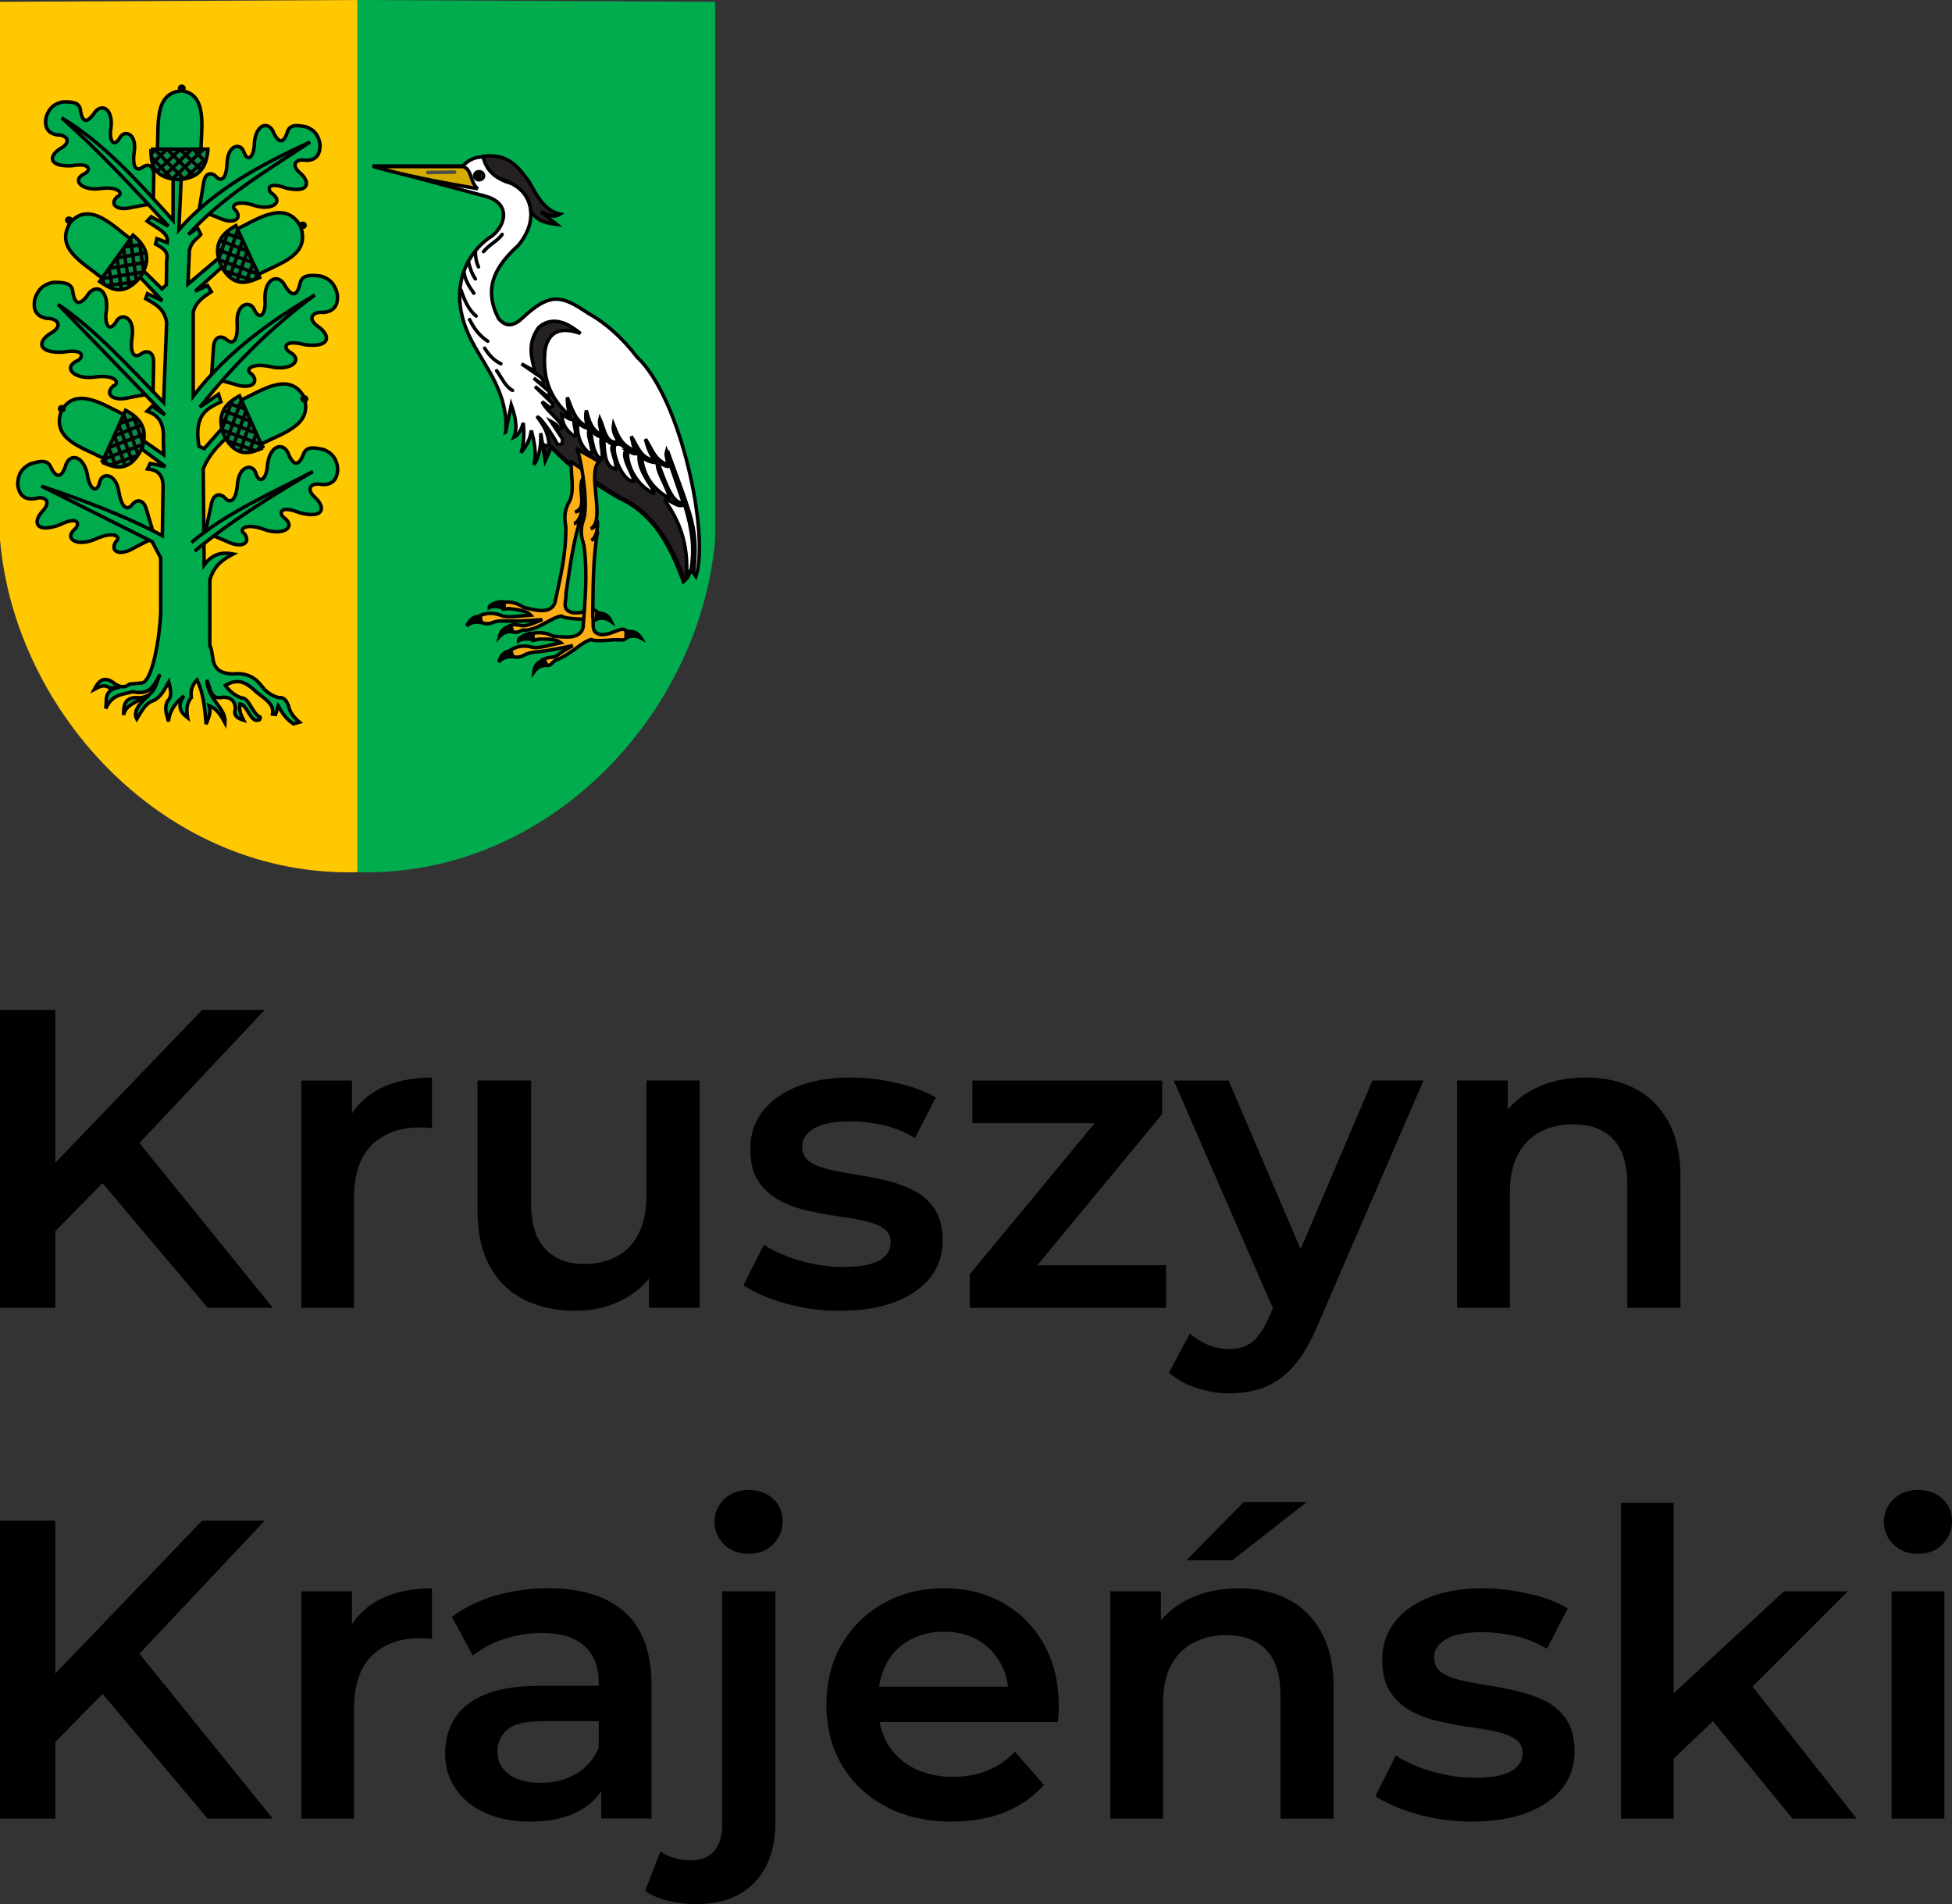 <?xml version="1.0" encoding="UTF-8"?>
<svg id="Warstwa_1" data-name="Warstwa 1" xmlns="http://www.w3.org/2000/svg" viewBox="0 0 560.39 546.54">
  <rect x="0" y="0" width="560.39" height="546.54" fill="#333333" stroke="none"/>
  <defs>
    <style>
      .cls-1, .cls-2, .cls-3, .cls-4, .cls-5, .cls-6, .cls-7, .cls-8, .cls-9, .cls-10, .cls-11, .cls-12 {
        fill-rule: evenodd;
      }

      .cls-1, .cls-13, .cls-5, .cls-14, .cls-6, .cls-7, .cls-8, .cls-9, .cls-10, .cls-12, .cls-15, .cls-16 {
        stroke: #000;
      }

      .cls-2, .cls-5 {
        stroke-miterlimit: 4;
      }

      .cls-2, .cls-11 {
        fill: #fdaf17;
        stroke: #010000;
      }

      .cls-13 {
        fill: #feffff;
      }

      .cls-13, .cls-15, .cls-16, .cls-17 {
        stroke-linecap: round;
      }

      .cls-3 {
        fill: #ffc800;
      }

      .cls-4, .cls-7 {
        fill: #00ac4e;
      }

      .cls-14, .cls-16, .cls-17 {
        fill: none;
      }

      .cls-6 {
        fill: #00ab4e;
      }

      .cls-8 {
        fill: #252122;
      }

      .cls-9 {
        fill: #0e8d49;
      }

      .cls-10 {
        fill: #d6ac00;
      }

      .cls-12 {
        fill: #fff;
      }

      .cls-17 {
        stroke: #504e4b;
      }
    </style>
  </defs>
  <g>
    <path d="m0,375.38v-85.52h15.88v85.52H0Zm14.05-20.16l-.73-18.81,44.71-46.55h17.96l-37.26,39.58-8.8,9.65-15.88,16.13Zm45.57,20.16l-32.86-38.97,10.63-11.61,40.93,50.58h-18.69Z"/>
    <path d="m86.5,375.38v-65.24h14.54v17.96l-1.71-5.25c1.87-4.4,4.93-7.76,9.16-10.08,4.23-2.32,9.41-3.48,15.52-3.48v14.54c-.57-.08-1.14-.14-1.71-.18-.57-.04-1.1-.06-1.59-.06-5.86,0-10.51,1.67-13.93,5.01-3.42,3.34-5.13,8.43-5.13,15.27v31.52h-15.15Z"/>
    <path d="m165.3,376.23c-5.54,0-10.43-1.04-14.66-3.12-4.24-2.08-7.56-5.25-9.96-9.53-2.4-4.28-3.6-9.67-3.6-16.19v-37.26h15.39v35.31c0,5.78,1.34,10.12,4.03,13.01,2.69,2.89,6.43,4.34,11.24,4.34,3.58,0,6.72-.73,9.41-2.2,2.69-1.47,4.76-3.67,6.23-6.6,1.47-2.93,2.2-6.56,2.2-10.87v-32.99h15.27v65.24h-14.54v-17.71l2.57,5.5c-2.2,4.15-5.42,7.37-9.65,9.65-4.24,2.28-8.88,3.42-13.93,3.42Z"/>
    <path d="m241.16,376.23c-5.54,0-10.79-.71-15.76-2.14-4.97-1.42-8.96-3.16-11.97-5.19l5.86-11.61c2.93,1.87,6.43,3.4,10.51,4.58,4.07,1.18,8.19,1.77,12.34,1.77,4.72,0,8.16-.63,10.32-1.89,2.16-1.26,3.24-2.99,3.24-5.19,0-1.79-.73-3.16-2.2-4.09-1.47-.94-3.38-1.65-5.74-2.14-2.36-.49-4.99-.94-7.88-1.34-2.89-.41-5.78-.96-8.67-1.65-2.89-.69-5.52-1.71-7.88-3.05-2.36-1.34-4.28-3.16-5.74-5.44-1.47-2.28-2.2-5.33-2.2-9.16,0-4.07,1.18-7.64,3.54-10.69,2.36-3.05,5.68-5.44,9.96-7.15,4.28-1.71,9.35-2.57,15.21-2.57,4.32,0,8.74.51,13.26,1.53,4.52,1.02,8.29,2.42,11.3,4.21l-5.99,11.61c-3.01-1.79-6.11-3.03-9.28-3.73-3.18-.69-6.31-1.04-9.41-1.04-4.56,0-7.98.67-10.26,2.02-2.28,1.34-3.42,3.08-3.42,5.19,0,1.95.73,3.42,2.2,4.4,1.47.98,3.38,1.73,5.74,2.26,2.36.53,4.99,1.02,7.88,1.47,2.89.45,5.76,1.02,8.61,1.71,2.85.69,5.48,1.67,7.88,2.93,2.4,1.26,4.34,3.04,5.8,5.31,1.47,2.28,2.2,5.25,2.2,8.92,0,4.15-1.2,7.72-3.6,10.69-2.4,2.97-5.78,5.29-10.14,6.96-4.36,1.67-9.59,2.5-15.7,2.5Z"/>
    <path d="m278.42,375.38v-9.65l40.19-48.62,2.93,5.25h-42.39v-12.22h54.49v9.65l-40.19,48.62-3.05-5.25h44.35v12.22h-56.32Z"/>
    <path d="m353.07,399.93c-3.26,0-6.48-.53-9.65-1.59-3.18-1.06-5.78-2.53-7.82-4.4l5.99-11.12c1.55,1.3,3.28,2.36,5.19,3.18,1.91.81,3.93,1.22,6.05,1.22,2.77,0,5.01-.69,6.72-2.08,1.71-1.39,3.3-3.75,4.76-7.09l3.67-8.31,1.47-1.95,24.56-57.66h14.66l-30.54,70.61c-2.04,4.8-4.3,8.61-6.78,11.42-2.49,2.81-5.25,4.8-8.31,5.99-3.05,1.18-6.37,1.77-9.96,1.77Zm13.32-22.23l-29.44-67.56h15.76l24.07,56.32-10.38,11.24Z"/>
    <path d="m455.2,309.28c5.29,0,9.96,1.02,13.99,3.05,4.03,2.04,7.25,5.17,9.65,9.41,2.4,4.24,3.6,9.65,3.6,16.25v37.38h-15.27v-35.43c0-5.78-1.34-10.1-4.03-12.95-2.69-2.85-6.52-4.28-11.48-4.28-3.58,0-6.76.73-9.53,2.2-2.77,1.47-4.91,3.65-6.41,6.54-1.51,2.89-2.26,6.54-2.26,10.93v32.99h-15.15v-65.24h14.54v17.72l-2.57-5.5c2.2-4.15,5.48-7.37,9.83-9.65,4.36-2.28,9.39-3.42,15.09-3.42Z"/>
    <path d="m0,521.98v-85.52h15.88v85.52H0Zm14.05-20.16l-.73-18.81,44.71-46.55h17.96l-37.26,39.58-8.8,9.65-15.88,16.13Zm45.57,20.16l-32.86-38.97,10.63-11.61,40.93,50.58h-18.69Z"/>
    <path d="m86.5,521.98v-65.24h14.54v17.96l-1.71-5.25c1.87-4.4,4.93-7.76,9.16-10.08,4.23-2.32,9.41-3.48,15.52-3.48v14.54c-.57-.08-1.14-.14-1.71-.18-.57-.04-1.1-.06-1.59-.06-5.86,0-10.51,1.67-13.93,5.01-3.42,3.34-5.13,8.43-5.13,15.27v31.52h-15.15Z"/>
    <path d="m152.1,522.84c-4.89,0-9.16-.84-12.83-2.5-3.67-1.67-6.5-3.99-8.49-6.96-2-2.97-2.99-6.33-2.99-10.08s.87-6.96,2.63-9.9c1.75-2.93,4.62-5.25,8.61-6.96,3.99-1.71,9.28-2.57,15.88-2.57h18.94v10.14h-17.84c-5.13,0-8.61.84-10.45,2.5-1.83,1.67-2.75,3.77-2.75,6.29,0,2.69,1.1,4.85,3.3,6.48,2.2,1.63,5.25,2.44,9.16,2.44s7.1-.85,10.08-2.57c2.97-1.71,5.15-4.23,6.54-7.57l2.44,9.16c-1.47,3.83-4.07,6.8-7.82,8.92-3.75,2.12-8.55,3.18-14.42,3.18Zm20.52-.85v-13.32l-.73-2.69v-23.09c0-4.48-1.36-7.96-4.09-10.45-2.73-2.48-6.86-3.73-12.4-3.73-3.58,0-7.13.57-10.63,1.71-3.5,1.14-6.52,2.73-9.04,4.76l-5.99-11.12c3.58-2.69,7.78-4.72,12.58-6.11,4.8-1.38,9.81-2.08,15.03-2.08,9.53,0,16.86,2.28,21.99,6.84,5.13,4.56,7.7,11.57,7.7,21.01v38.24h-14.42Z"/>
    <path d="m199.75,546.54c-2.77,0-5.44-.33-8-.98-2.57-.65-4.74-1.59-6.54-2.81l4.4-11.36c2.36,1.71,5.34,2.57,8.92,2.57,2.77,0,4.93-.88,6.48-2.63,1.55-1.75,2.32-4.34,2.32-7.76v-66.83h15.27v66.46c0,7.17-1.98,12.85-5.93,17.04-3.95,4.19-9.59,6.29-16.92,6.29Zm15.15-100.55c-2.85,0-5.19-.9-7.03-2.69-1.83-1.79-2.75-3.99-2.75-6.6,0-2.44.92-4.56,2.75-6.35,1.83-1.79,4.17-2.69,7.03-2.69s5.19.84,7.02,2.5c1.83,1.67,2.75,3.81,2.75,6.41s-.9,4.83-2.69,6.66c-1.79,1.83-4.15,2.75-7.09,2.75Z"/>
    <path d="m273.29,522.84c-7.25,0-13.58-1.44-19-4.34-5.42-2.89-9.61-6.84-12.58-11.85-2.97-5.01-4.46-10.77-4.46-17.29s1.44-12.28,4.34-17.29c2.89-5.01,6.88-8.96,11.97-11.85,5.09-2.89,10.89-4.34,17.41-4.34s12.01,1.4,16.98,4.21c4.97,2.81,8.88,6.74,11.73,11.79,2.85,5.05,4.28,11.04,4.28,17.96,0,.57-.02,1.28-.06,2.14-.04.86-.1,1.61-.18,2.26h-54.37v-10.14h46.3l-6.11,3.18c.08-3.67-.67-6.94-2.26-9.83-1.59-2.89-3.77-5.13-6.54-6.72-2.77-1.59-6.03-2.38-9.77-2.38s-6.94.79-9.83,2.38c-2.89,1.59-5.11,3.85-6.66,6.78-1.55,2.93-2.32,6.31-2.32,10.14v2.44c0,3.91.87,7.37,2.63,10.38,1.75,3.01,4.26,5.36,7.51,7.02,3.26,1.67,7.04,2.5,11.36,2.5,3.67,0,6.96-.61,9.9-1.83,2.93-1.22,5.54-3.01,7.82-5.38l8.31,9.53c-3.01,3.42-6.74,6.03-11.18,7.82-4.44,1.79-9.51,2.69-15.21,2.69Z"/>
    <path d="m355.63,455.89c5.29,0,9.96,1.02,13.99,3.05,4.03,2.04,7.25,5.17,9.65,9.41,2.4,4.24,3.6,9.65,3.6,16.25v37.38h-15.27v-35.43c0-5.78-1.34-10.1-4.03-12.95-2.69-2.85-6.52-4.28-11.48-4.28-3.58,0-6.76.73-9.53,2.2-2.77,1.47-4.91,3.65-6.41,6.54-1.51,2.89-2.26,6.54-2.26,10.93v32.99h-15.15v-65.24h14.54v17.72l-2.57-5.5c2.2-4.15,5.48-7.37,9.83-9.65,4.36-2.28,9.39-3.42,15.09-3.42Zm-15.03-8.06l16.49-16.74h18.08l-21.38,16.74h-13.19Z"/>
    <path d="m422.58,522.84c-5.54,0-10.79-.71-15.76-2.14-4.97-1.42-8.96-3.16-11.97-5.19l5.86-11.61c2.93,1.87,6.43,3.4,10.51,4.58,4.07,1.18,8.19,1.77,12.34,1.77,4.72,0,8.16-.63,10.32-1.89,2.16-1.26,3.24-2.99,3.24-5.19,0-1.79-.73-3.16-2.2-4.09-1.47-.94-3.38-1.65-5.74-2.14-2.36-.49-4.99-.94-7.88-1.34-2.89-.41-5.78-.96-8.67-1.65-2.89-.69-5.52-1.71-7.88-3.05-2.36-1.34-4.28-3.16-5.74-5.44-1.47-2.28-2.2-5.33-2.2-9.16,0-4.07,1.18-7.64,3.54-10.69,2.36-3.05,5.68-5.44,9.96-7.15,4.28-1.71,9.35-2.57,15.21-2.57,4.32,0,8.74.51,13.26,1.53,4.52,1.02,8.29,2.42,11.3,4.21l-5.99,11.61c-3.01-1.79-6.11-3.03-9.28-3.73-3.18-.69-6.31-1.04-9.41-1.04-4.56,0-7.98.67-10.26,2.02-2.28,1.34-3.42,3.08-3.42,5.19,0,1.95.73,3.42,2.2,4.4,1.47.98,3.38,1.73,5.74,2.26,2.36.53,4.99,1.02,7.88,1.47,2.89.45,5.76,1.02,8.61,1.71,2.85.69,5.48,1.67,7.88,2.93,2.4,1.26,4.34,3.04,5.8,5.31,1.47,2.28,2.2,5.25,2.2,8.92,0,4.15-1.2,7.72-3.6,10.69-2.4,2.97-5.78,5.29-10.14,6.96-4.36,1.67-9.59,2.5-15.7,2.5Z"/>
    <path d="m465.34,521.98v-90.65h15.15v90.65h-15.15Zm12.34-14.54l.37-19.18,34.09-31.52h18.33l-28.95,28.95-8.19,6.84-15.64,14.9Zm36.9,14.54l-24.07-29.44,9.65-12.22,32.86,41.66h-18.45Z"/>
    <path d="m550.61,445.99c-2.85,0-5.19-.9-7.02-2.69-1.83-1.79-2.75-3.99-2.75-6.6,0-2.44.92-4.56,2.75-6.35,1.83-1.79,4.17-2.69,7.02-2.69s5.19.84,7.03,2.5c1.83,1.67,2.75,3.81,2.75,6.41s-.9,4.83-2.69,6.66c-1.79,1.83-4.15,2.75-7.09,2.75Zm-7.57,75.99v-65.24h15.15v65.24h-15.15Z"/>
  </g>
  <g id="g3342">
    <g id="g3141">
      <path id="path1334" class="cls-3" d="m102.72,0L0,.52v154.33c4.25,50.02,47.9,97.07,102.72,95.49V0Z"/>
      <path id="path2482" class="cls-6" d="m43.99,58.53l.15-7.99c.15-3.22-1.76-3.6-3.25-2.51-1.65,1.21-2.98.13-2.37-4.29.87-5.63-2.94-6.59-4.14-4.14-1.85,3.08-3.14.46-2.51-2.96.64-5.78-3.05-7.28-5.03-3.84-2.02,2.65-3.19,2.12-3.7-.89-.13-2.69-2.59-2.67-5.03-2.66-2.68.43-4.17,2.04-4.88,4.44-.58,3.22.8,4.56,3.11,5.03,2.74-.1,4.55,1.97.89,3.99-3.21,2.02-3.41,5.14,3.25,4.88,6.46-1.1,5.19,1.86,3.55,2.37-3.6,1.92-.22,4.97,5.03,4.14,5.2-.63,6.48,1.59,4.58,2.37-2.36,2.16-.06,4.11,3.99,3.11,2.17-.44,4.33-.86,6.36-1.04Z"/>
      <path id="path2486" class="cls-6" d="m43.94,113.05l.16-8.73c.17-3.52-1.95-3.94-3.59-2.75-1.83,1.32-3.29.14-2.61-4.69.96-6.15-3.24-7.2-4.57-4.52-2.05,3.36-3.46.5-2.78-3.23.71-6.31-3.37-7.96-5.55-4.2-2.23,2.9-3.52,2.32-4.08-.97-.15-2.94-2.86-2.91-5.55-2.91-2.96.47-4.61,2.23-5.39,4.85-.65,3.52.88,4.98,3.43,5.49,3.03-.11,5.03,2.16.98,4.36-3.54,2.21-3.76,5.61,3.59,5.33,7.14-1.21,5.73,2.04,3.92,2.59-3.97,2.1-.25,5.43,5.55,4.52,5.75-.69,7.16,1.74,5.06,2.59-2.61,2.36-.07,4.49,4.41,3.39,2.4-.49,4.78-.94,7.02-1.13Z"/>
      <path id="path2488" class="cls-6" d="m44.46,154.37l-2.39-8.01c-.87-3.26-2.95-3.05-4.13-1.5-1.31,1.72-3.01,1.05-3.78-3.54-.9-5.88-5.1-5.67-5.55-2.85-.92,3.64-3.06,1.42-3.51-2.17-1.18-5.96-5.43-6.32-6.37-2.28-1.23,3.27-2.59,3.1-4.06.26-.99-2.64-3.5-1.86-5.99-1.1-2.6,1.25-3.62,3.32-3.58,5.93.42,3.39,2.27,4.3,4.78,4.05,2.77-.95,5.28.56,2.18,3.71-2.64,3.01-1.85,6.17,4.88,3.86,6.26-3.1,5.9.25,4.38,1.26-3.07,3.02,1.35,5.02,6.46,2.58,5.12-2.24,7.13-.42,5.44.94-1.73,2.88,1.24,4.12,5.07,1.86,2.08-1.11,4.15-2.2,6.18-3Z"/>
      <path id="path2490" class="cls-6" d="m57.13,60.5l1.3-7.88c.43-3.2,2.39-3.23,3.65-1.88,1.41,1.49,2.91.66,3.1-3.79.17-5.69,4.08-5.95,4.82-3.32,1.27,3.36,3,1.02,3.01-2.45.41-5.8,4.31-6.61,5.64-2.87,1.51,2.97,2.76,2.66,3.8-.2.62-2.62,3.03-2.15,5.43-1.71,2.56.91,3.74,2.76,4,5.25,0,3.27-1.61,4.34-3.96,4.38-2.68-.6-4.83,1.12-1.59,3.77,2.79,2.57,2.42,5.67-4.08,4.21-6.16-2.25-5.44.9-3.92,1.69,3.19,2.54-.68,4.93-5.69,3.16-5-1.56-6.66.39-4.94,1.5,1.93,2.55-.68,4.05-4.49,2.33-2.05-.83-4.1-1.63-6.07-2.17Z"/>
      <path id="path2492" class="cls-6" d="m60.69,108.64l.58-8.71c.13-3.52,2.28-3.76,3.81-2.43,1.71,1.48,3.26.42,3-4.45-.43-6.21,3.85-6.9,4.94-4.12,1.75,3.53,3.41.79,3.04-2.98-.17-6.35,4.03-7.64,5.89-3.71,1.98,3.08,3.31,2.61,4.15-.62.4-2.91,3.1-2.66,5.78-2.42,2.91.72,4.4,2.61,4.96,5.29.34,3.56-1.31,4.89-3.89,5.18-3.01-.37-5.19,1.72-1.35,4.26,3.34,2.5,3.27,5.91-4.04,5.01-7.01-1.81-5.89,1.54-4.13,2.24,3.78,2.43-.22,5.43-5.92,4.03-5.67-1.18-7.28,1.12-5.27,2.14,2.4,2.57-.32,4.48-4.68,3-2.35-.69-4.68-1.35-6.9-1.73Z"/>
      <path id="path2221" class="cls-7" d="m49.69,50.88l-.02,12.35c-9.8-10.81-19.64-21.99-31.95-29.38,11.13,9.9,20.92,20.46,30.61,31.08l-4.93-2.72-1.16,1.26c2.51,1.87,6.33,3.31,5.81,6.19l-3-1.16-.39,1.55c1.81,1.05,3.85,1.93,3.19,4.74l-.1,6.97-1.26,1.16-5.23-5.13-1.16,1.65,6.48,6.87-4.26-2.03-.48,1.45c2.67,1.51,5.45,2.88,6,6.87l-.87,22.93c-9.24-9.48-19.33-20.74-30.29-28.16l30.68,31.74-3.68-2.52-1.45,1.45c2.95.97,4.97,3.07,4.65,8.03l.1,4.45-5.71-3.97-.48,2.42,6.68,4.94-4.35-.87-.77,1.55c2.66.29,4.69,1.44,4.45,5.71l-.19,13.45c-11.58-6.1-23.16-10.29-34.74-14.23l31.84,15.97,2.42,4.65v15.87c-.29,6.78-2.32,19.83-5.52,20.03l-3.39.29c-1.25,1.11-2.66.95-4.16,0-3.08-2.58-4.7-.98-6,1.55,1.41-.74,2.79-1.64,4.45-.39l3-.29c-4.98.74-3.75,3.77-4.16,6.19,1.84-4.22,4.93-4.02,7.74-4.84,5.28,1.17,6.27-2.24,7.84-5.03-1.22,2.73-1.35,6.22-5.71,6.77-4.54-.49-4.76,2.14-4.74,4.94.51-3.02,4.35-4.04,7.26-5.61-3.07,2.5-4.54,4.79-3.48,6.77,1.34-2.19,2.51-4.62,4.84-5.32,2.17-1.06,3.17-3.28,4.35-5.32.44,1.98,1.16,4.03-.39,5.52-1.05,2.32-.1,3.97.29,5.81.49-3.77,2.44-5.6,4.45-7.35-2.14,3.03-.88,4.79,1.06,6.29-.37-2.14-.36-4.18,1.06-5.81-.3-2.24.4-3.82,1.65-5.03,1.9,3.88,2.22,8.29,2.61,12.68.54-1.68,1.53-3.17.87-5.32,2.15.85,3.42,2.81,4.55,4.94.37-4.33-4.91-6.45-5.23-12.29,1.11,2.13.85,5.86,4.55,4.94,2.97-.02,3.5,1.52,3.68,3.29-.68,1.82.43,2.75,2.32,3.29-.74-1.44-1.35-2.95-1.06-4.65,1.89.13,2.64,3.95,4.45,4.65.85.11,1.52.04,1.35-.87-2.32-1.09-3.18-5.68-5.32-5.52-2.17-.73-3.5-2.09-4.65-3.58,3.68-2.21,5.97-.69,8.13,1.16,2.14,2.22,6.06,3.69,5.42,7.06l.87.1.77-2.42c1.05,1.79,2.05,3.59,4.35,5.13l1.74-.48c-1.65-1.38-2.83-2.94-3.19-4.84-.58-1.07-.85-2.39-2.9-2.23-2.73-.8-4.02-2.31-5.23-3.87-2.06-2.48-4.74-3.26-7.84-2.9-7.1-.29-5.04-5.16-6.58-8.23l.02-18.82c1.3-4.34,3.98-5.91,6.71-7.39-2.93-.53-5.78-.3-8.35,3.15l-.27-27.64c1.77-4.13,4.22-6.56,6.71-8.9l-1.23-2.74-5.2,5.88-1.51-.68c-1.54-9.34,2.52-10.83,6.3-12.73l-.68-2.19-5.34,3.7c9.38-11.69,19.97-22.65,32.98-32.16-11.68,6.84-24.94,15.99-34.9,29.01v-24.22c.99-3.15,3.15-4.36,5.2-5.75l-1.09-1.78-3.56,1.64,8.07-7.25-1.23-2.33-8.9,7.53.41-9.58c.52-2.71,2.11-3.25,3.28-4.65l-.96-1.92-2.6,1.92c9.83-10.91,22.65-18.41,34.9-26.55-14.03,6.5-27.56,13.64-37.64,25.18l.68-15.05h-2.37Z"/>
      <path id="path2494" class="cls-6" d="m58.9,152.98l1.75-8.17c.61-3.32,2.7-3.27,4-1.82,1.44,1.61,3.08.81,3.5-3.83.44-5.93,4.64-6.05,5.31-3.27,1.2,3.56,3.17,1.18,3.33-2.44.71-6.03,4.92-6.72,6.17-2.77,1.48,3.16,2.83,2.89,4.07-.06.78-2.71,3.34-2.13,5.89-1.57,2.69,1.05,3.87,3.03,4.03,5.63-.16,3.41-1.93,4.47-4.44,4.41-2.84-.73-5.22.97-1.88,3.87,2.87,2.79,2.33,6.01-4.56,4.23-6.49-2.6-5.86.72-4.27,1.6,3.3,2.78-.95,5.11-6.24,3.07-5.28-1.83-7.14.14-5.35,1.37,1.95,2.74-.92,4.2-4.91,2.25-2.16-.95-4.31-1.87-6.39-2.5Z"/>
      <path id="path2225" class="cls-7" d="m54.94,155.72c10.28-8.69,22.92-14.08,34.9-20.39-12,7.07-23.74,14.34-33.94,22.85"/>
      <path id="path2293" class="cls-6" d="m45.2,42.8l12.52.4c-.08-5.8,2.15-16.28-5.67-17.14-7.73.76-6.49,9.29-6.85,16.74Z"/>
      <path id="path2227" class="cls-9" d="m43.3,42.81h16.4c-.33,4.58-2.01,8.53-8.82,8.72-7.79-.62-7.46-5.7-7.57-8.72Z"/>
      <path id="path2229" class="cls-9" d="m55.66,42.93l3.18,3.45"/>
      <path id="path2231" class="cls-9" d="m51.78,42.95l5.87,5.7"/>
      <path id="path2233" class="cls-9" d="m47.87,42.71l7.67,7.67"/>
      <path id="path2235" class="cls-9" d="m44.36,42.85l8.28,8.37"/>
      <path id="path2239" class="cls-9" d="m43.4,44.99l5.71,6.12"/>
      <path id="path2241" class="cls-9" d="m58.49,42.71l-8.77,8.46"/>
      <path id="path2243" class="cls-9" d="m55.02,42.84l-7.84,7.63"/>
      <path id="path2245" class="cls-9" d="m51.74,42.84l-6.47,6.2"/>
      <path id="path2247" class="cls-9" d="m47.97,42.71l-4.15,4.25"/>
      <path id="path2249" class="cls-9" d="m44.52,42.89l-1.22,1.47"/>
      <path id="path2291" class="cls-9" d="m59.18,45.47l-6.02,5.75"/>
      <path id="path2295" class="cls-15" d="m52.84,25.33c0,.33-.3.59-.66.59s-.66-.27-.66-.59.3-.59.66-.59.66.27.66.59Z"/>
      <path id="path2316" class="cls-6" d="m29.3,79.82l8.44-11.06c-4.76-3.31-11.84-11.42-17.6-4.87-4.39,7.41,3.35,11.26,9.16,15.93Z"/>
      <g id="g3070">
        <path id="path2320" class="cls-9" d="m28.62,80.8l9.56-13.32c3.53,2.94,5.76,6.61,1.94,12.25-5.05,5.96-8.98,2.73-11.5,1.07Z"/>
        <path id="path2322" class="cls-9" d="m35.92,70.83l4.66-.57"/>
        <path id="path2324" class="cls-9" d="m33.68,74l8.05-1.45"/>
        <path id="path2326" class="cls-9" d="m31.2,77.03l10.7-1.76"/>
        <path id="path2328" class="cls-9" d="m29.27,79.97l11.63-1.85"/>
        <path id="path2332" class="cls-9" d="m30.45,81.99l8.3-1.07"/>
        <path id="path2334" class="cls-9" d="m37.4,68.41l1.75,12.06"/>
        <path id="path2336" class="cls-9" d="m35.48,71.3l1.63,10.81"/>
        <path id="path2338" class="cls-9" d="m33.56,73.96l1.27,8.87"/>
        <path id="path2340" class="cls-9" d="m31.26,76.95l1.04,5.85"/>
        <path id="path2342" class="cls-9" d="m29.4,79.86l.49,1.85"/>
        <path id="path2344" class="cls-9" d="m40.04,69.46l1.16,8.24"/>
      </g>
      <path id="path2348" class="cls-6" d="m74.26,78.72l-6.52-12.88c5.34-2.28,13.82-8.88,18.45-1.09,3.1,8.36-5.3,10.55-11.93,13.97Z"/>
      <path id="path2352" class="cls-9" d="m74.59,79.64l-6.86-14.89c-4.02,2.21-6.91,5.4-4.23,11.66,3.82,6.81,8.3,4.39,11.09,3.24Z"/>
      <path id="path2354" class="cls-9" d="m69.32,68.46l-4.47-1.45"/>
      <path id="path2356" class="cls-9" d="m70.91,72l-7.63-2.95"/>
      <path id="path2358" class="cls-9" d="m72.77,75.45l-10.17-3.76"/>
      <path id="path2360" class="cls-9" d="m74.11,78.69l-11.06-4.03"/>
      <path id="path2364" class="cls-9" d="m72.57,80.45l-7.95-2.62"/>
      <path id="path2366" class="cls-9" d="m68.33,65.8l-4.01,11.51"/>
      <path id="path2368" class="cls-9" d="m69.66,69l-3.65,10.31"/>
      <path id="path2370" class="cls-9" d="m71.04,71.98l-2.93,8.47"/>
      <path id="path2372" class="cls-9" d="m72.73,75.35l-2.13,5.55"/>
      <path id="path2374" class="cls-9" d="m74,78.56l-.83,1.72"/>
      <path id="path2376" class="cls-9" d="m65.53,66.33l-2.7,7.87"/>
      <path id="path2380" class="cls-6" d="m75.01,127.45l-6.12-12.49c5.34-2.26,13.91-8.75,18.29-1.2,2.85,8.12-5.52,10.31-12.17,13.69Z"/>
      <g id="g3126">
        <path id="path2384" class="cls-9" d="m75.47,128.58l-6.71-14.96c-4.04,2.17-6.96,5.33-4.34,11.61,3.75,6.85,8.25,4.47,11.05,3.34Z"/>
        <path id="path2386" class="cls-9" d="m70.3,117.36l-4.45-1.49"/>
        <path id="path2388" class="cls-9" d="m71.87,120.91l-7.6-3.03"/>
        <path id="path2390" class="cls-9" d="m73.69,124.37l-10.14-3.86"/>
        <path id="path2392" class="cls-9" d="m75,127.63l-11.02-4.13"/>
        <path id="path2396" class="cls-9" d="m73.44,129.38l-7.92-2.7"/>
        <path id="path2398" class="cls-9" d="m69.34,114.68l-4.12,11.47"/>
        <path id="path2400" class="cls-9" d="m70.65,117.9l-3.75,10.27"/>
        <path id="path2402" class="cls-9" d="m71.99,120.89l-3.01,8.44"/>
        <path id="path2404" class="cls-9" d="m73.65,124.28l-2.18,5.53"/>
        <path id="path2406" class="cls-9" d="m74.89,127.5l-.84,1.72"/>
        <path id="path2408" class="cls-9" d="m66.54,115.19l-2.78,7.85"/>
      </g>
      <path id="path2444" class="cls-6" d="m29.79,131.59l6.12-12.49c-5.34-2.26-13.91-8.75-18.29-1.2-2.85,8.12,5.52,10.31,12.17,13.69Z"/>
      <g id="g3098">
        <path id="path2448" class="cls-9" d="m29.34,132.72l6.71-14.96c4.04,2.17,6.96,5.33,4.34,11.61-3.75,6.85-8.25,4.47-11.05,3.34Z"/>
        <path id="path2450" class="cls-9" d="m34.5,121.5l4.45-1.49"/>
        <path id="path2452" class="cls-9" d="m32.94,125.05l7.6-3.03"/>
        <path id="path2454" class="cls-9" d="m31.12,128.51l10.14-3.86"/>
        <path id="path2456" class="cls-9" d="m29.81,131.77l11.02-4.13"/>
        <path id="path2460" class="cls-9" d="m31.37,133.52l7.92-2.7"/>
        <path id="path2462" class="cls-9" d="m35.47,118.82l4.12,11.47"/>
        <path id="path2464" class="cls-9" d="m34.16,122.04l3.75,10.27"/>
        <path id="path2466" class="cls-9" d="m32.82,125.03l3.01,8.44"/>
        <path id="path2468" class="cls-9" d="m31.16,128.42l2.18,5.53"/>
        <path id="path2470" class="cls-9" d="m29.92,131.64l.84,1.72"/>
        <path id="path2472" class="cls-9" d="m38.27,119.33l2.78,7.85"/>
      </g>
      <path id="path2474" class="cls-15" d="m87.6,64.67c0,.33-.3.59-.66.59s-.66-.27-.66-.59.3-.59.66-.59.66.27.66.59Z"/>
      <path id="path2476" class="cls-15" d="m20.46,63.19c0,.33-.3.59-.66.59s-.66-.27-.66-.59.3-.59.66-.59.66.27.66.59Z"/>
      <path id="path2478" class="cls-15" d="m18.39,117.31c0,.33-.3.59-.66.59s-.66-.27-.66-.59.3-.59.66-.59.66.27.66.59Z"/>
      <path id="path2480" class="cls-15" d="m88.04,114.5c0,.33-.3.59-.66.59s-.66-.27-.66-.59.3-.59.66-.59.66.27.66.59Z"/>
      <path id="path2484" class="cls-14" d="m31.72,36.06h-.15"/>
    </g>
    <g id="g3300">
      <path id="path2209" class="cls-4" d="m102.59,0l102.72.52v154.33c-4.25,50.02-47.9,97.07-102.72,95.49V0Z"/>
      <g id="g3233">
        <g id="g2640">
          <path id="path2594" class="cls-12" d="m145.19,124.01c.76-10.82-5.25-17.77-9.53-25.71-8.08-14.95-1.42-26.26,5.68-30.62,4.28-3.64,4.84-9.3-1.64-11.27l-32.74-8.76h25.9c1.37-1.51,3.31-2.66,5.97-2.64.53,2.74,2.34,5.44,6.45,7.16,6.51,1.45,10.42,10.03,3.47,18.3-6.23,5.68-10.3,12.01-5.59,20.99,2.28,2.7,4.56,1.96,6.84-.19,8.09-7.62,11.4-6.35,18.87-1.35,5.33,2.95,10,7.33,14.01,12.56,12.68,11.8,20.86,51.19,16.9,62.94-.35-.49-.79-.87-.75-1.85,1.72-12.85-3.66-23.2-7.37-34.15,3.92,11.23,8.29,22.4,6.61,34.47-.88,1.98-1.46,2.46-2.06,3.04-3.75-10.13-8.3-19.39-18.65-24.07-6.97-4.12-13.75-8.41-19.3-14.53l-1.73,3.9-1.3-7.91c.15,3.57-.37,6.69-1.95,9.11.81-3.29.15-6.58-.76-9.87-.39,3.11-1.7,4.68-2.93,6.4.9-2.68.89-5.59.65-8.56-.57,1.82-1.28,3.45-2.71,4.12,1.2-3.11.31-6.22-.76-9.32l-1.6,7.82Z"/>
          <path id="path2596" class="cls-8" d="m138.66,44.86c7.35-.94,10.34,3.3,13.33,7.48,1.97,3.5,4.24,8.14,8.78,9.11-2.02,1.29-3.67-.07-5.42-.65l4.44,3.58c-2.55-.34-5.11-.54-7.37-3.69-.27-4.37-3-6.9-6.72-8.67-4.29-1.09-6.21-3.76-7.05-7.15Z"/>
          <path id="path2604" class="cls-8" d="m193.05,133.47l-1.67-4.03c-.26.92-.19,1.25.46,3.98-3.92-1.22-4.66-4.7-6.54-7.38.53,2.01,1.09,4.02,2.72,6.18-4.28-.82-4.81-3.9-6.81-6.99.48,1.53.37,2.76,1.45,4.29-4.46-1.58-5.35-4.68-6.54-7.66-.37,2.14.71,3.46,1.39,5-3.7.68-3.96-3.79-5.29-6.67-.32,1.15.15,2.93.61,4.71-3.3-1.67-3.63-4.19-4.51-7.07-.24,1.34-.3,2.77.42,4.59-3.51-1.22-4.49-4.97-5.85-8.35-.1,1.57.13,2.69.71,5.3-5.93-5.16-7.93-11.13-7.11-19.08,1.09-5.19,4.43-6.58,10.16-4.59-2.43-1.92-7.39-5.74-12.01-1.71-3.34,4.7-2.05,8.63-1.08,12.57l-3.84-2.13,5.76,3.97c.69,1.09.47,1.57.28,2.06l-2.53-1.93,4.46,3.86c.03.9-.03,1.63-.6,1.33l-3.5-2.78,4.95,4.83c.49,1.07-.12,1.13-.72,1.21l-2.17-1.69c1.15,2.51,4.17,4.44,5.55,6.76.32.72,0,.97-.48,1.09-.84-1.24-1.69-1.73-2.53-2.17l3.26,4.95c.23,1.51-.36,1.88-1.45,1.57-1.35-2.8-5.37-8.38-5.67-7.72,1.61,2.2,3.14,4.45,3.26,7.84-.44.58-1.11.31-1.56,0l.62,4.12,1.64-3.5c2.31,2.3,4.73,4.52,7.34,6.62,1.56,1.19,2.19,1.36,3.77,2.55l8.93,5.56c9.02,4.03,14.7,13.49,18.05,23.41.6-.59,1.12-1.29,1.51-2.19-.38.15,1.49.18,1.25-.39,1.22-9.75-.51-14.9-2.86-21.49,0,0-2.92-7.48-3.18-8.8Z"/>
          <path id="path2606" class="cls-16" d="m144.16,67.27c-1.25,1.92-3.54,2.72-5.35,4.96"/>
          <path id="path2608" class="cls-16" d="m136.48,72.16c0,1.79.31,3.25.89,4.45"/>
          <path id="path2610" class="cls-16" d="m134.48,75.16c.45,1.74.97,3.44,2,4.89"/>
          <path id="path2612" class="cls-16" d="m133.25,78.27c.21,1.96,1.39,3.93,2.78,5.89"/>
          <path id="path2616" class="cls-16" d="m132.36,83.27c.99,2.93,2.17,5.69,4.33,7.45"/>
          <path id="path2618" class="cls-16" d="m134.81,91.72c1.16,2.31,2.6,4.5,5.22,6.22"/>
          <path id="path2620" class="cls-16" d="m139.14,99.95c1.28,2.02,2.79,3.61,4.67,4.45"/>
          <path id="path2622" class="cls-16" d="m142.59,106.39c1.44,2.04,2.58,4.7,4.56,5.67"/>
          <path id="path2624" class="cls-12" d="m161.26,118.95c.1,2.61,1.31,4.83,3.69,6.24.91-.51-.56-3.72-.1-4.83-1.33.37-2.39-.89-3.59-1.41Z"/>
          <path id="path2626" class="cls-12" d="m165.78,121.4c-.15,4.21,1.17,7.18,3.89,8.97,1.11-.96-1.65-5.79-.34-7.38-1.51-.09-2.46-.93-3.55-1.59Z"/>
          <path id="path2628" class="cls-12" d="m169.53,123.29c.38,3.47,1.14,8.05,3.24,8.43.57-1.57-.96-5.91.14-6.27-1.69-.16-2.41-1.29-3.39-2.16Z"/>
          <path id="path2630" class="cls-12" d="m173.28,125.81l2.95,2.09c-1.73.08,1.03,4.54.5,6.77-3.43-.82-3.08-5.43-3.46-8.86Z"/>
          <path id="path2632" class="cls-12" d="m176.52,127.76c1.22-.79,2.29,0,3.31,1.3-1.93,2.03,2.4,7.69,2.09,9.08-3.44.02-6.41-8.66-5.4-10.38Z"/>
          <path id="path2634" class="cls-12" d="m180.19,129.34c-.47,4.5,2.96,10.21,7.42,12.25.98-.88-5.08-6.29-4.04-11.53-.82.07-1.13.65-3.39-.72Z"/>
          <path id="path2636" class="cls-12" d="m184.16,131c1.56,1.52,3.12,1.66,4.68,1.87-.91,1.72,3.67,8.58,3.24,10.16-5.5-3.29-7.41-7.21-7.93-12.03Z"/>
          <path id="path2638" class="cls-12" d="m189.35,132.94c1.09.43,2.26,1.35,3.17.72l3.6,10.45c-3.07,1.22-5.56-7.08-7.13-11.03"/>
          <path id="path2592" class="cls-10" d="m107.25,47.81h25.8c2.51.95,1.9,4.68,4.11,6.36-11.15-1.9-21.56-3.94-29.91-6.36Z"/>
          <path id="path2598" class="cls-17" d="m122.83,49.52l7.7-.11"/>
          <path id="path2600" class="cls-13" d="m138.83,50.44c0,.65-.58,1.17-1.29,1.17s-1.29-.52-1.29-1.17.58-1.17,1.29-1.17,1.29.52,1.29,1.17Z"/>
          <path id="path2602" class="cls-15" d="m137.79,50.39c0,.24-.19.43-.43.43s-.43-.19-.43-.43.19-.43.43-.43.43.19.43.43h0Z"/>
        </g>
        <path id="path3231" class="cls-12" d="m190.91,143.65c1.22-.75,3.65,2.5,5.51,1.12.68,1.57,1.08,3.64,1.54,5.35.78,4.15,1.32,7.3.5,13.1l-1.41,2.99c.78-10.61-2.32-16.98-6.14-22.55Z"/>
      </g>
      <g id="g3281">
        <path id="path3261" class="cls-11" d="m164.08,132.55l4.9,3.46c-4.99,2.04.75,9.34-3.9,10.96.79-.13,1.57-.45,2.16-2.16.01,2.38-1.09,5.16-2.45,5.48,1.83-.61,1.6-1.44,2.16-2.31-2.49,7.6-3.32,14.96-4.47,22.36.22,2.13-1.48,4.65,1.85,5.5,3.14.49,6.06-1.75,7.09-.16l-.29,2.16c-.83.67-1.62.06-3.77-.09-2.29-.15-5.13-.22-6.19-.92-2.85.25-6.8,4.27-11.11,4.04-1.07.4-1.62.76-2.89.56l-.62-1.91c1.6-.61,2.79.29,4.16.05,1.59-.28,3.22-1.02,4.97-1.72-11.65.92-10.83-.04-13.75.64-1.35.63-2.61.72-3.75.14l-.46-1.89c1.82-.83,3.84-1.03,6.27-.05,1.68.78,5.55.03,8.39-.15-1.03-1.1-3.4-1.56-6.22-1.86l-1.59.14.14-2.02c1.76-.11,3.62.16,5.77,1.59,2.7.53,7.39,2.19,8.8-1.3,1.43-6.84,3.2-13.34,3.17-21.64-.37-2.64-.59-4.23.72-7.03,2.02-2.96.6-8.2.87-11.87Z"/>
        <path id="path3263" class="cls-1" d="m144.73,172.97c-.53-.76-4.36.34-4.31,1.45,1.37-.67,2.84-.25,4.31.2v-1.65Z"/>
        <path id="path3265" class="cls-1" d="m137.83,176.89l.31,1.76c-2.13-.33-3.31.21-4.19,1.02.81-1.25,1.27-2.73,3.88-2.78Z"/>
        <path id="path3267" class="cls-1" d="m146.61,179.64c-2.28.57-2.9,1.76-3.21,3.06.99-1.07,2.25-1.53,3.76-1.45l-.55-1.61Z"/>
        <path id="path3269" class="cls-1" d="m171.71,175.91c2.35.14,3.17,1.2,3.72,2.41-1.17-.86-2.49-1.09-3.97-.73l.24-1.68Z"/>
      </g>
      <g id="g3288">
        <path id="path3290" class="cls-2" d="m165.72,128.95l6.27,3.52c-3.54,3.25,2,17.05-2.39,19.28.77-.24,1.49-.65,1.85-2.43.33,2.36-.39,5.26-1.69,5.76,1.73-.85,1.39-1.64,1.83-2.58-1.44,7.86-1.28,16.97-1.43,24.46.5,2.08-.85,4.81,2.57,5.2,3.18.06,5.77-2.55,7.01-1.11v2.18c-.73.78-1.6.27-3.74.42-2.29.16-5.11.47-6.25-.08-2.79.63-5.87,4.37-10.23,5.91-1.01.54-1.21,1.57-2.49,1.54l-.87-1.81c1.5-.82,2.73-.26,3.83-1.11,1.18-.91,2.81-1.86,4.46-2.79-11.42,2.47-10.74,1.41-13.53,2.48-1.25.8-2.48,1.07-3.7.65l-.71-1.81c1.69-1.07,3.67-1.54,6.21-.89,1.77.55,5.5-.71,8.29-1.28-1.17-.96-3.58-1.09-6.42-1.01l-1.55.36-.13-2.02c1.73-.34,3.61-.32,5.93.8,2.74.17,7.62,1.18,8.55-2.47.5-6.97,1.39-15.35.24-23.57-.72-2.57-1.16-4.12-.23-7.06,1.61-3.96-.32-16.67-1.68-20.53Z"/>
        <path id="path3292" class="cls-5" d="m152.91,181.96c-.63-.68-4.27.92-4.08,2.02,1.27-.85,2.78-.63,4.3-.38l-.22-1.63Z"/>
        <path id="path3294" class="cls-5" d="m146.6,186.77l.55,1.71c-2.16-.04-3.25.65-4.02,1.57.64-1.35.9-2.88,3.47-3.28Z"/>
        <path id="path3296" class="cls-5" d="m156.03,189.39c-2.18.87-2.63,2.13-2.77,3.46.84-1.19,2.02-1.82,3.53-1.94l-.76-1.52Z"/>
        <path id="path3298" class="cls-5" d="m180.04,181.25c2.35-.17,3.3.76,4.01,1.89-1.27-.7-2.62-.75-4.03-.19l.02-1.7Z"/>
      </g>
    </g>
  </g>
</svg>